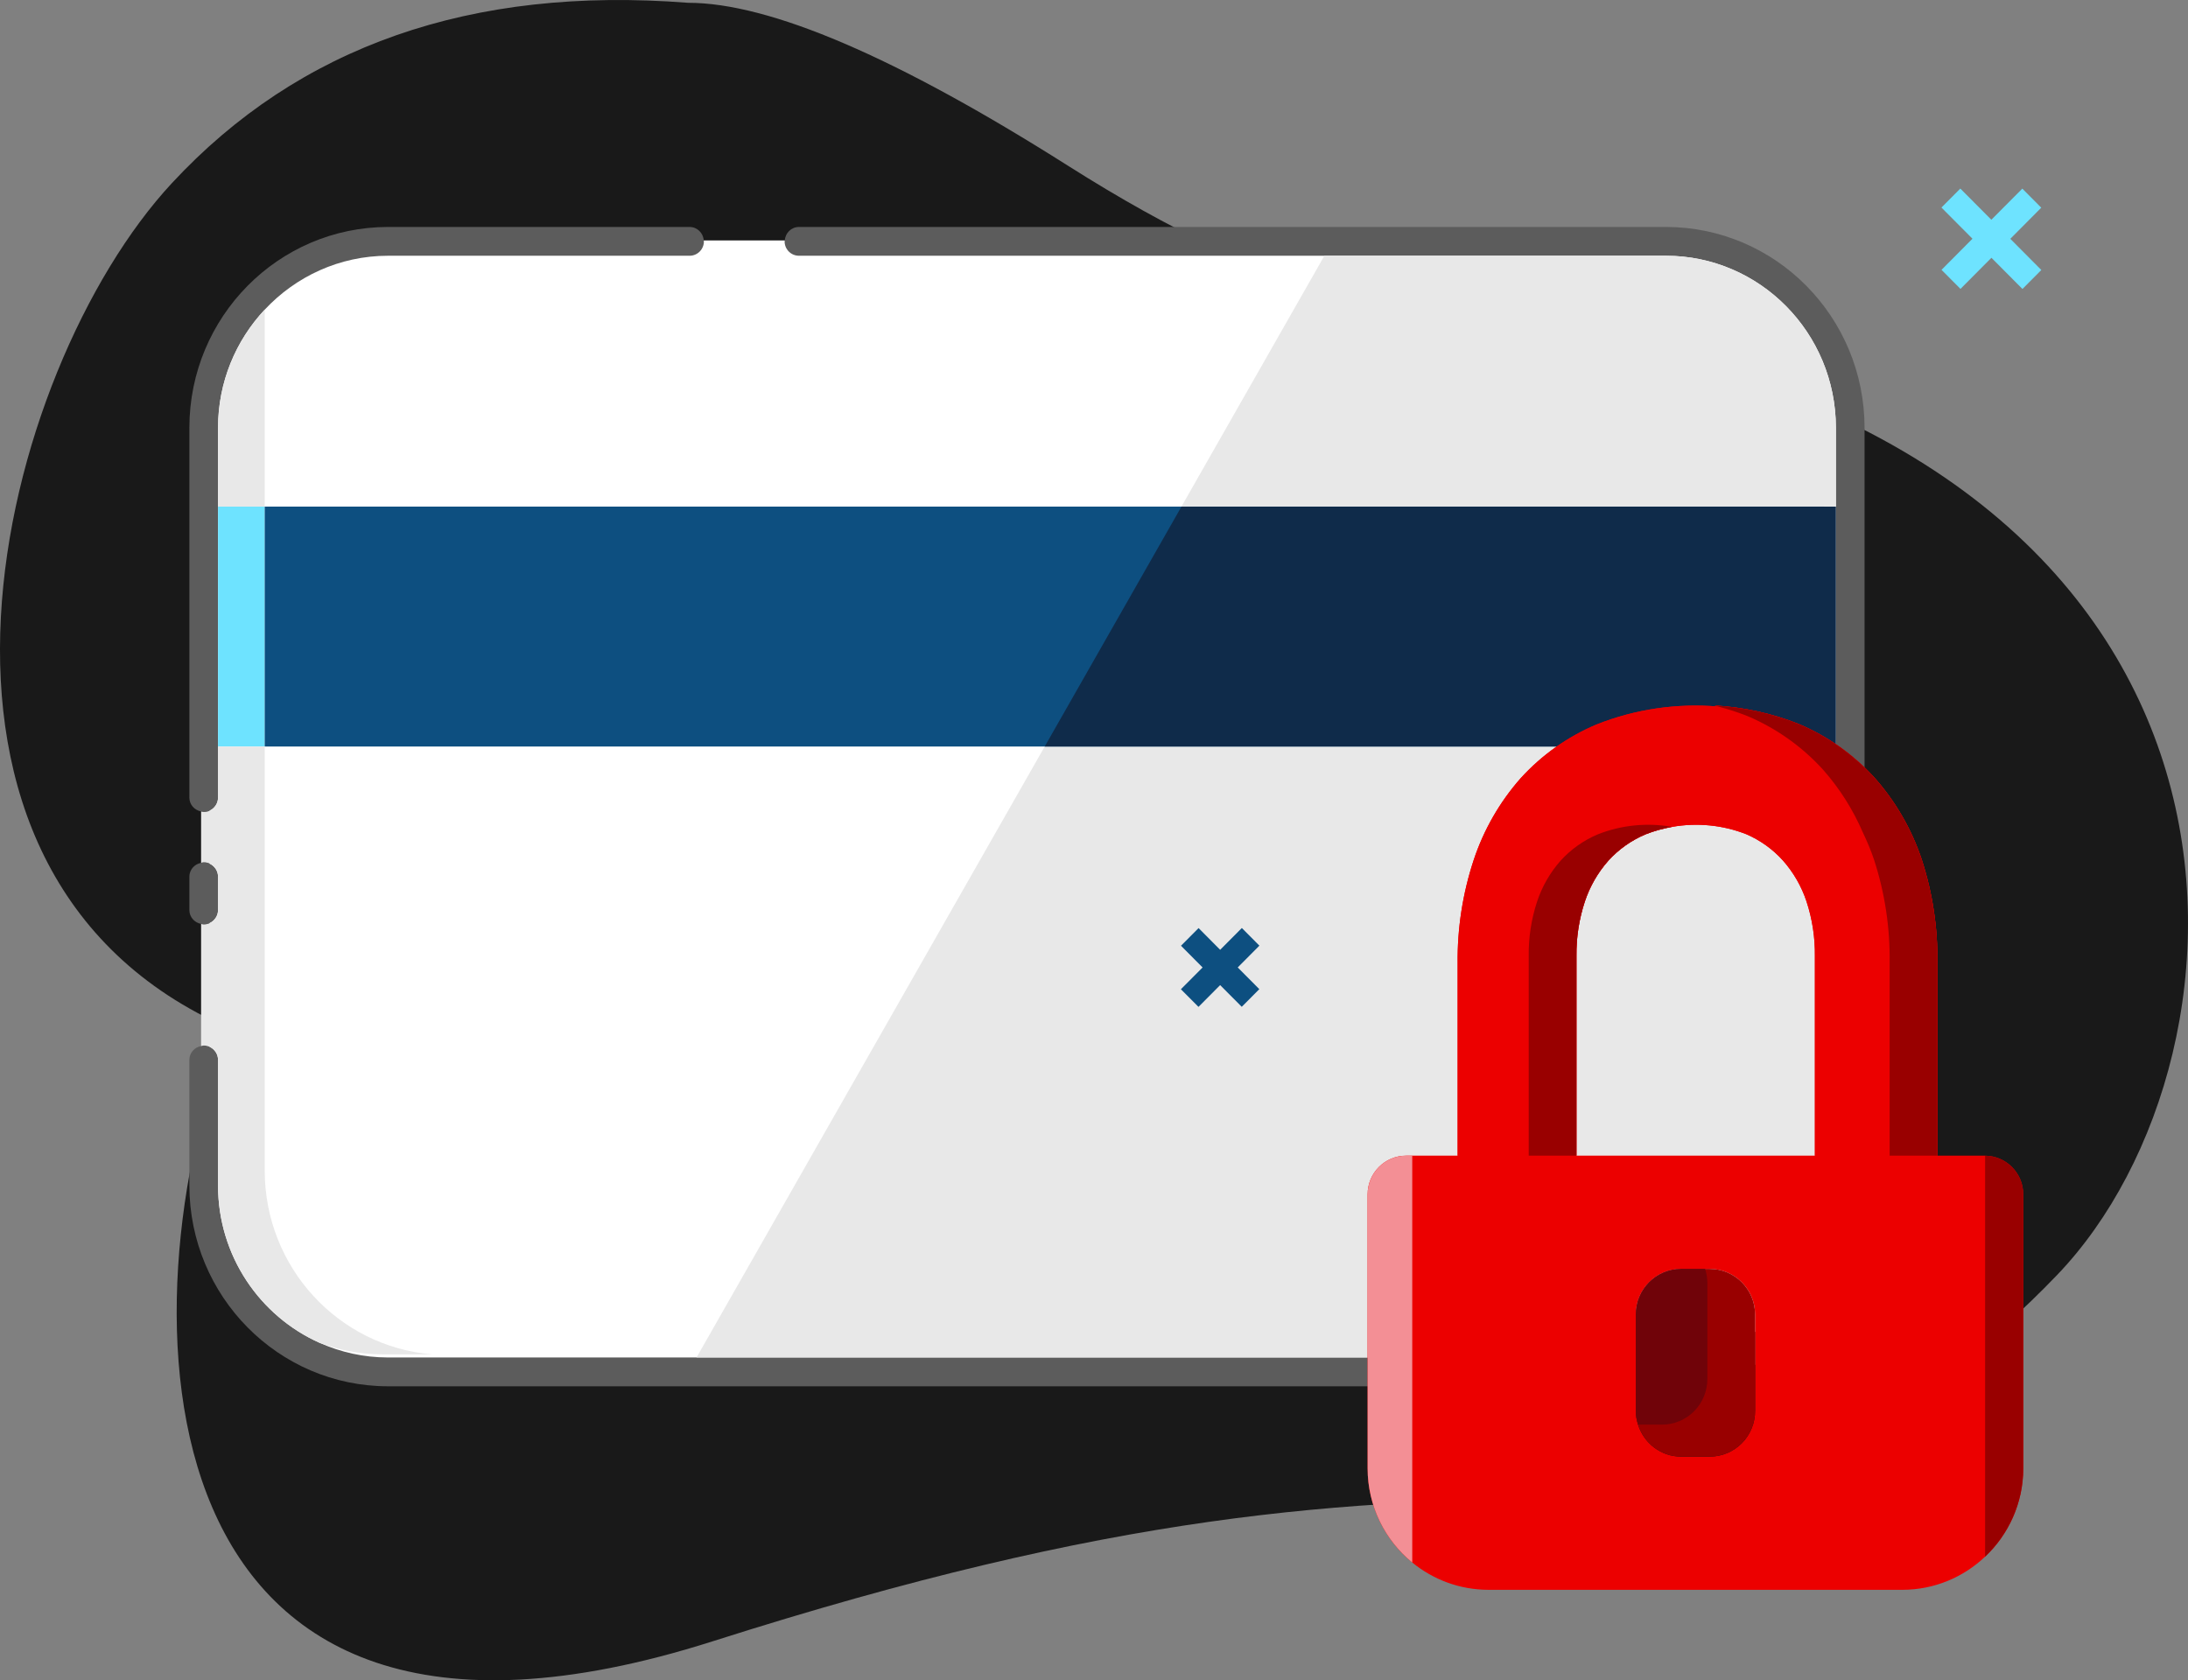 <svg width="138" height="106" viewBox="0 0 138 106" fill="none" xmlns="http://www.w3.org/2000/svg">
<rect x="0" y="0" width="138" height="106" fill="#808080" stroke="none"/>
<path fill-rule="evenodd" clip-rule="evenodd" d="M101.001 94.523C101.001 94.523 104.012 94.523 101.001 94.523C84.418 94.523 70.269 95.474 44.96 103.539C8.172 115.261 7.731 82.247 14.511 64.897C-8.241 55.012 -0.059 23.306 10.832 11.563C18.861 2.905 29.715 -0.89 43.392 0.176C48.552 0.176 56.531 3.597 67.331 10.437C80.962 19.072 86.807 19.02 98.883 21.148C145.059 29.282 143.031 66.575 129.754 80.423C121.074 89.477 111.038 94.523 101.001 94.523Z" fill="#191919"/>
<path fill-rule="evenodd" clip-rule="evenodd" d="M105.078 14.318H50.39C49.91 14.318 49.528 14.696 49.498 15.171H44.386C44.355 14.696 43.973 14.318 43.494 14.318H24.469C17.553 14.325 11.952 19.991 11.944 26.981V50.316C11.944 50.759 12.265 51.11 12.682 51.191C12.738 51.202 12.789 51.224 12.849 51.224C12.984 51.224 13.11 51.19 13.225 51.136V54.489C13.11 54.434 12.984 54.4 12.849 54.4C12.789 54.4 12.738 54.422 12.682 54.433C12.265 54.514 11.944 54.865 11.944 55.308V55.568V55.569V56.175V57.411C11.944 57.853 12.265 58.205 12.682 58.285C12.738 58.296 12.789 58.319 12.849 58.319C12.984 58.319 13.11 58.284 13.225 58.231V66.045C13.11 65.992 12.984 65.956 12.849 65.956C12.789 65.956 12.738 65.978 12.682 65.99C12.265 66.07 11.944 66.421 11.944 66.864V74.791C11.952 81.781 17.553 87.448 24.468 87.455H105.089C111.999 87.441 117.593 81.777 117.6 74.792V26.982C117.593 19.991 111.992 14.325 105.078 14.318Z" fill="#5C5C5C"/>
<path fill-rule="evenodd" clip-rule="evenodd" d="M13.752 66.864V74.055V74.789C13.755 79.226 16.391 83.032 20.159 84.714C21.477 85.303 22.933 85.637 24.468 85.638H105.086C110.998 85.626 115.787 80.775 115.793 74.79V26.982C115.787 20.991 110.992 16.14 105.076 16.134H50.39C49.891 16.134 49.486 15.727 49.486 15.225C49.486 15.206 49.497 15.189 49.498 15.17H44.385C44.386 15.189 44.396 15.206 44.396 15.225C44.396 15.727 43.993 16.134 43.494 16.134H37.775H24.469C21.406 16.137 18.65 17.446 16.697 19.533C14.878 21.476 13.755 24.093 13.752 26.981V31.959V47.096V50.317C13.752 50.681 13.534 50.992 13.226 51.136V54.488C13.534 54.633 13.752 54.943 13.752 55.308V55.568V56.175V57.411C13.752 57.776 13.534 58.086 13.226 58.23V66.044C13.534 66.189 13.752 66.499 13.752 66.864Z" fill="white"/>
<path fill-rule="evenodd" clip-rule="evenodd" d="M128.749 17.033L127.559 18.23L125.602 16.262L123.65 18.226L122.454 17.023L124.406 15.06L122.449 13.093L123.64 11.896L125.597 13.863L127.55 11.9L128.745 13.102L126.793 15.066L128.749 17.033Z" fill="#6EE3FF"/>
<path fill-rule="evenodd" clip-rule="evenodd" d="M13.752 47.095H16.698V31.959H13.752V47.095Z" fill="#6EE3FF"/>
<path fill-rule="evenodd" clip-rule="evenodd" d="M105.076 16.134H83.531L74.515 31.959H115.793V26.983C115.787 20.992 110.992 16.14 105.076 16.134ZM43.931 85.638H105.087C110.997 85.626 115.787 80.775 115.793 74.79V47.096H65.891L43.931 85.638ZM16.697 19.533C14.878 21.477 13.754 24.093 13.751 26.981V31.959H16.697V19.533Z" fill="#E8E8E8"/>
<path fill-rule="evenodd" clip-rule="evenodd" d="M16.697 47.095H115.052V31.959H16.697V47.095Z" fill="#0D4F80"/>
<path fill-rule="evenodd" clip-rule="evenodd" d="M74.516 31.959L65.892 47.095H115.794V31.959H74.516Z" fill="#0F2B4A"/>
<path fill-rule="evenodd" clip-rule="evenodd" d="M79.427 62.401L78.319 63.515L76.956 62.146L75.59 63.52L74.481 62.407L75.849 61.033L74.487 59.663L75.596 58.548L76.957 59.919L78.325 58.544L79.432 59.657L78.065 61.032L79.427 62.401Z" fill="#0D4F80"/>
<path fill-rule="evenodd" clip-rule="evenodd" d="M13.752 50.316C13.752 50.818 13.347 51.224 12.848 51.224C12.789 51.224 12.738 51.201 12.683 51.191V54.433C12.738 54.422 12.789 54.399 12.848 54.399C13.347 54.399 13.752 54.806 13.752 55.307V55.568V56.175V57.41C13.752 57.912 13.347 58.318 12.848 58.318C12.789 58.318 12.738 58.296 12.683 58.285V65.99C12.738 65.978 12.789 65.956 12.848 65.956C13.347 65.956 13.752 66.362 13.752 66.863V74.055V74.79C13.755 79.226 16.391 83.032 20.159 84.714C21.39 85.174 22.716 85.44 24.105 85.441H27.255C21.349 84.951 16.703 79.958 16.697 73.858V47.095H13.752V50.316Z" fill="#E8E8E8"/>
<path fill-rule="evenodd" clip-rule="evenodd" d="M99.428 72.906V60.305C99.414 59.14 99.593 57.982 99.956 56.876C100.273 55.923 100.778 55.045 101.442 54.295C102.096 53.574 102.9 53.006 103.796 52.631C104.066 52.524 104.342 52.433 104.62 52.355C104.627 52.353 104.634 52.352 104.64 52.35C104.913 52.275 105.189 52.213 105.468 52.163C107.031 51.888 108.652 52.041 110.151 52.631C111.028 53.011 111.813 53.576 112.454 54.288C113.118 55.038 113.623 55.917 113.939 56.87C114.302 57.978 114.481 59.138 114.467 60.305V72.906H99.428ZM110.696 88.989C110.702 89.757 110.404 90.496 109.866 91.041C109.328 91.587 108.597 91.892 107.833 91.892H106.027C104.749 91.889 103.68 91.04 103.314 89.874C103.275 89.747 103.243 89.618 103.217 89.486C103.189 89.334 103.171 89.18 103.171 89.02V82.921C103.173 81.336 104.451 80.053 106.027 80.05H107.541H107.833C109.411 80.05 110.693 81.334 110.696 82.921V88.989ZM125.203 72.908C125.195 72.908 125.188 72.906 125.181 72.906H122.193V60.749C122.225 58.532 121.892 56.326 121.204 54.219C120.569 52.316 119.557 50.562 118.227 49.063C116.897 47.596 115.266 46.44 113.446 45.672C111.736 44.99 109.943 44.607 108.138 44.505C108.216 44.526 108.293 44.552 108.372 44.573C105.778 44.354 103.148 44.728 100.687 45.709C98.866 46.477 97.234 47.635 95.905 49.101C94.583 50.601 93.576 52.355 92.947 54.257C92.254 56.36 91.91 58.564 91.934 60.779V72.906H89.073H88.686C87.344 72.906 86.257 74 86.257 75.348V92.627C86.259 95.026 87.357 97.166 89.073 98.572C90.385 99.646 92.058 100.293 93.883 100.295H119.984C122.005 100.293 123.839 99.496 125.203 98.203C126.679 96.807 127.606 94.832 127.61 92.633V75.348C127.61 74.007 126.534 72.921 125.203 72.908Z" fill="#EC0000"/>
<path fill-rule="evenodd" clip-rule="evenodd" d="M88.686 72.906C87.344 72.906 86.257 74 86.257 75.348V92.627C86.259 95.026 87.357 97.166 89.073 98.572V72.906H88.686Z" fill="#F38F95"/>
<path fill-rule="evenodd" clip-rule="evenodd" d="M125.203 72.909V98.204C126.679 96.807 127.607 94.831 127.61 92.632V75.349C127.61 74.008 126.534 72.921 125.203 72.909ZM107.833 80.049H107.541H106.027C104.451 80.052 103.173 81.337 103.17 82.922V89.021C103.17 89.18 103.189 89.335 103.217 89.486C103.243 89.618 103.275 89.748 103.314 89.874V89.875C103.68 91.039 104.749 91.89 106.027 91.893H107.833C108.597 91.893 109.328 91.586 109.866 91.041C110.404 90.495 110.702 89.757 110.696 88.989V82.922C110.693 81.334 109.411 80.049 107.833 80.049Z" fill="#990000"/>
<path fill-rule="evenodd" clip-rule="evenodd" d="M106.856 89.023C107.393 88.477 107.692 87.739 107.685 86.97V80.903C107.685 80.604 107.627 80.32 107.542 80.049H106.028C104.452 80.053 103.174 81.336 103.171 82.922V89.021C103.171 89.18 103.19 89.335 103.218 89.486C103.243 89.618 103.276 89.747 103.315 89.874H104.823C105.586 89.874 106.318 89.569 106.856 89.023Z" fill="#700309"/>
<path fill-rule="evenodd" clip-rule="evenodd" d="M121.204 54.219C120.569 52.316 119.557 50.561 118.228 49.062C116.898 47.596 115.266 46.44 113.446 45.672C111.735 44.99 109.943 44.606 108.137 44.505C108.217 44.526 108.294 44.552 108.372 44.572C105.779 44.354 103.148 44.727 100.687 45.708C98.867 46.476 97.235 47.634 95.905 49.1C94.583 50.6 93.577 52.354 92.947 54.256C92.253 56.359 91.911 58.563 91.935 60.779V72.906H96.418H99.429V60.305C99.415 59.14 99.593 57.982 99.957 56.876C100.274 55.922 100.778 55.044 101.442 54.295C102.096 53.574 102.9 53.006 103.796 52.631C104.067 52.524 104.342 52.432 104.621 52.355C104.627 52.353 104.634 52.352 104.641 52.35C104.914 52.274 105.19 52.213 105.468 52.163C107.031 51.888 108.652 52.04 110.151 52.631C111.028 53.011 111.814 53.576 112.454 54.288C113.117 55.038 113.622 55.916 113.939 56.869C114.303 57.977 114.481 59.138 114.467 60.305V72.906H119.181H122.192V60.748C122.225 58.532 121.892 56.325 121.204 54.219Z" fill="#EC0000"/>
<path fill-rule="evenodd" clip-rule="evenodd" d="M114.986 48.561C116.034 49.743 116.877 51.089 117.502 52.537C117.762 53.084 118 53.642 118.193 54.219C118.88 56.326 119.214 58.532 119.182 60.749V72.906H122.192V60.749C122.225 58.532 121.891 56.326 121.204 54.219C120.569 52.316 119.557 50.562 118.227 49.063C116.897 47.596 115.265 46.44 113.446 45.672C111.736 44.99 109.943 44.607 108.138 44.505C108.216 44.526 108.293 44.552 108.372 44.573C108.99 44.739 109.604 44.93 110.204 45.17C112.025 45.937 113.657 47.095 114.986 48.561ZM99.957 56.876C100.273 55.923 100.778 55.045 101.441 54.295C102.096 53.574 102.9 53.006 103.795 52.631C104.066 52.524 104.341 52.433 104.619 52.355C104.626 52.353 104.633 52.352 104.64 52.35C104.912 52.275 105.189 52.213 105.467 52.164C103.904 51.888 102.283 52.041 100.785 52.631C99.889 53.006 99.085 53.574 98.43 54.295C97.767 55.045 97.262 55.923 96.946 56.876C96.582 57.982 96.404 59.14 96.418 60.305V72.906H99.429V60.305C99.415 59.14 99.593 57.982 99.957 56.876Z" fill="#990000"/>
</svg>
